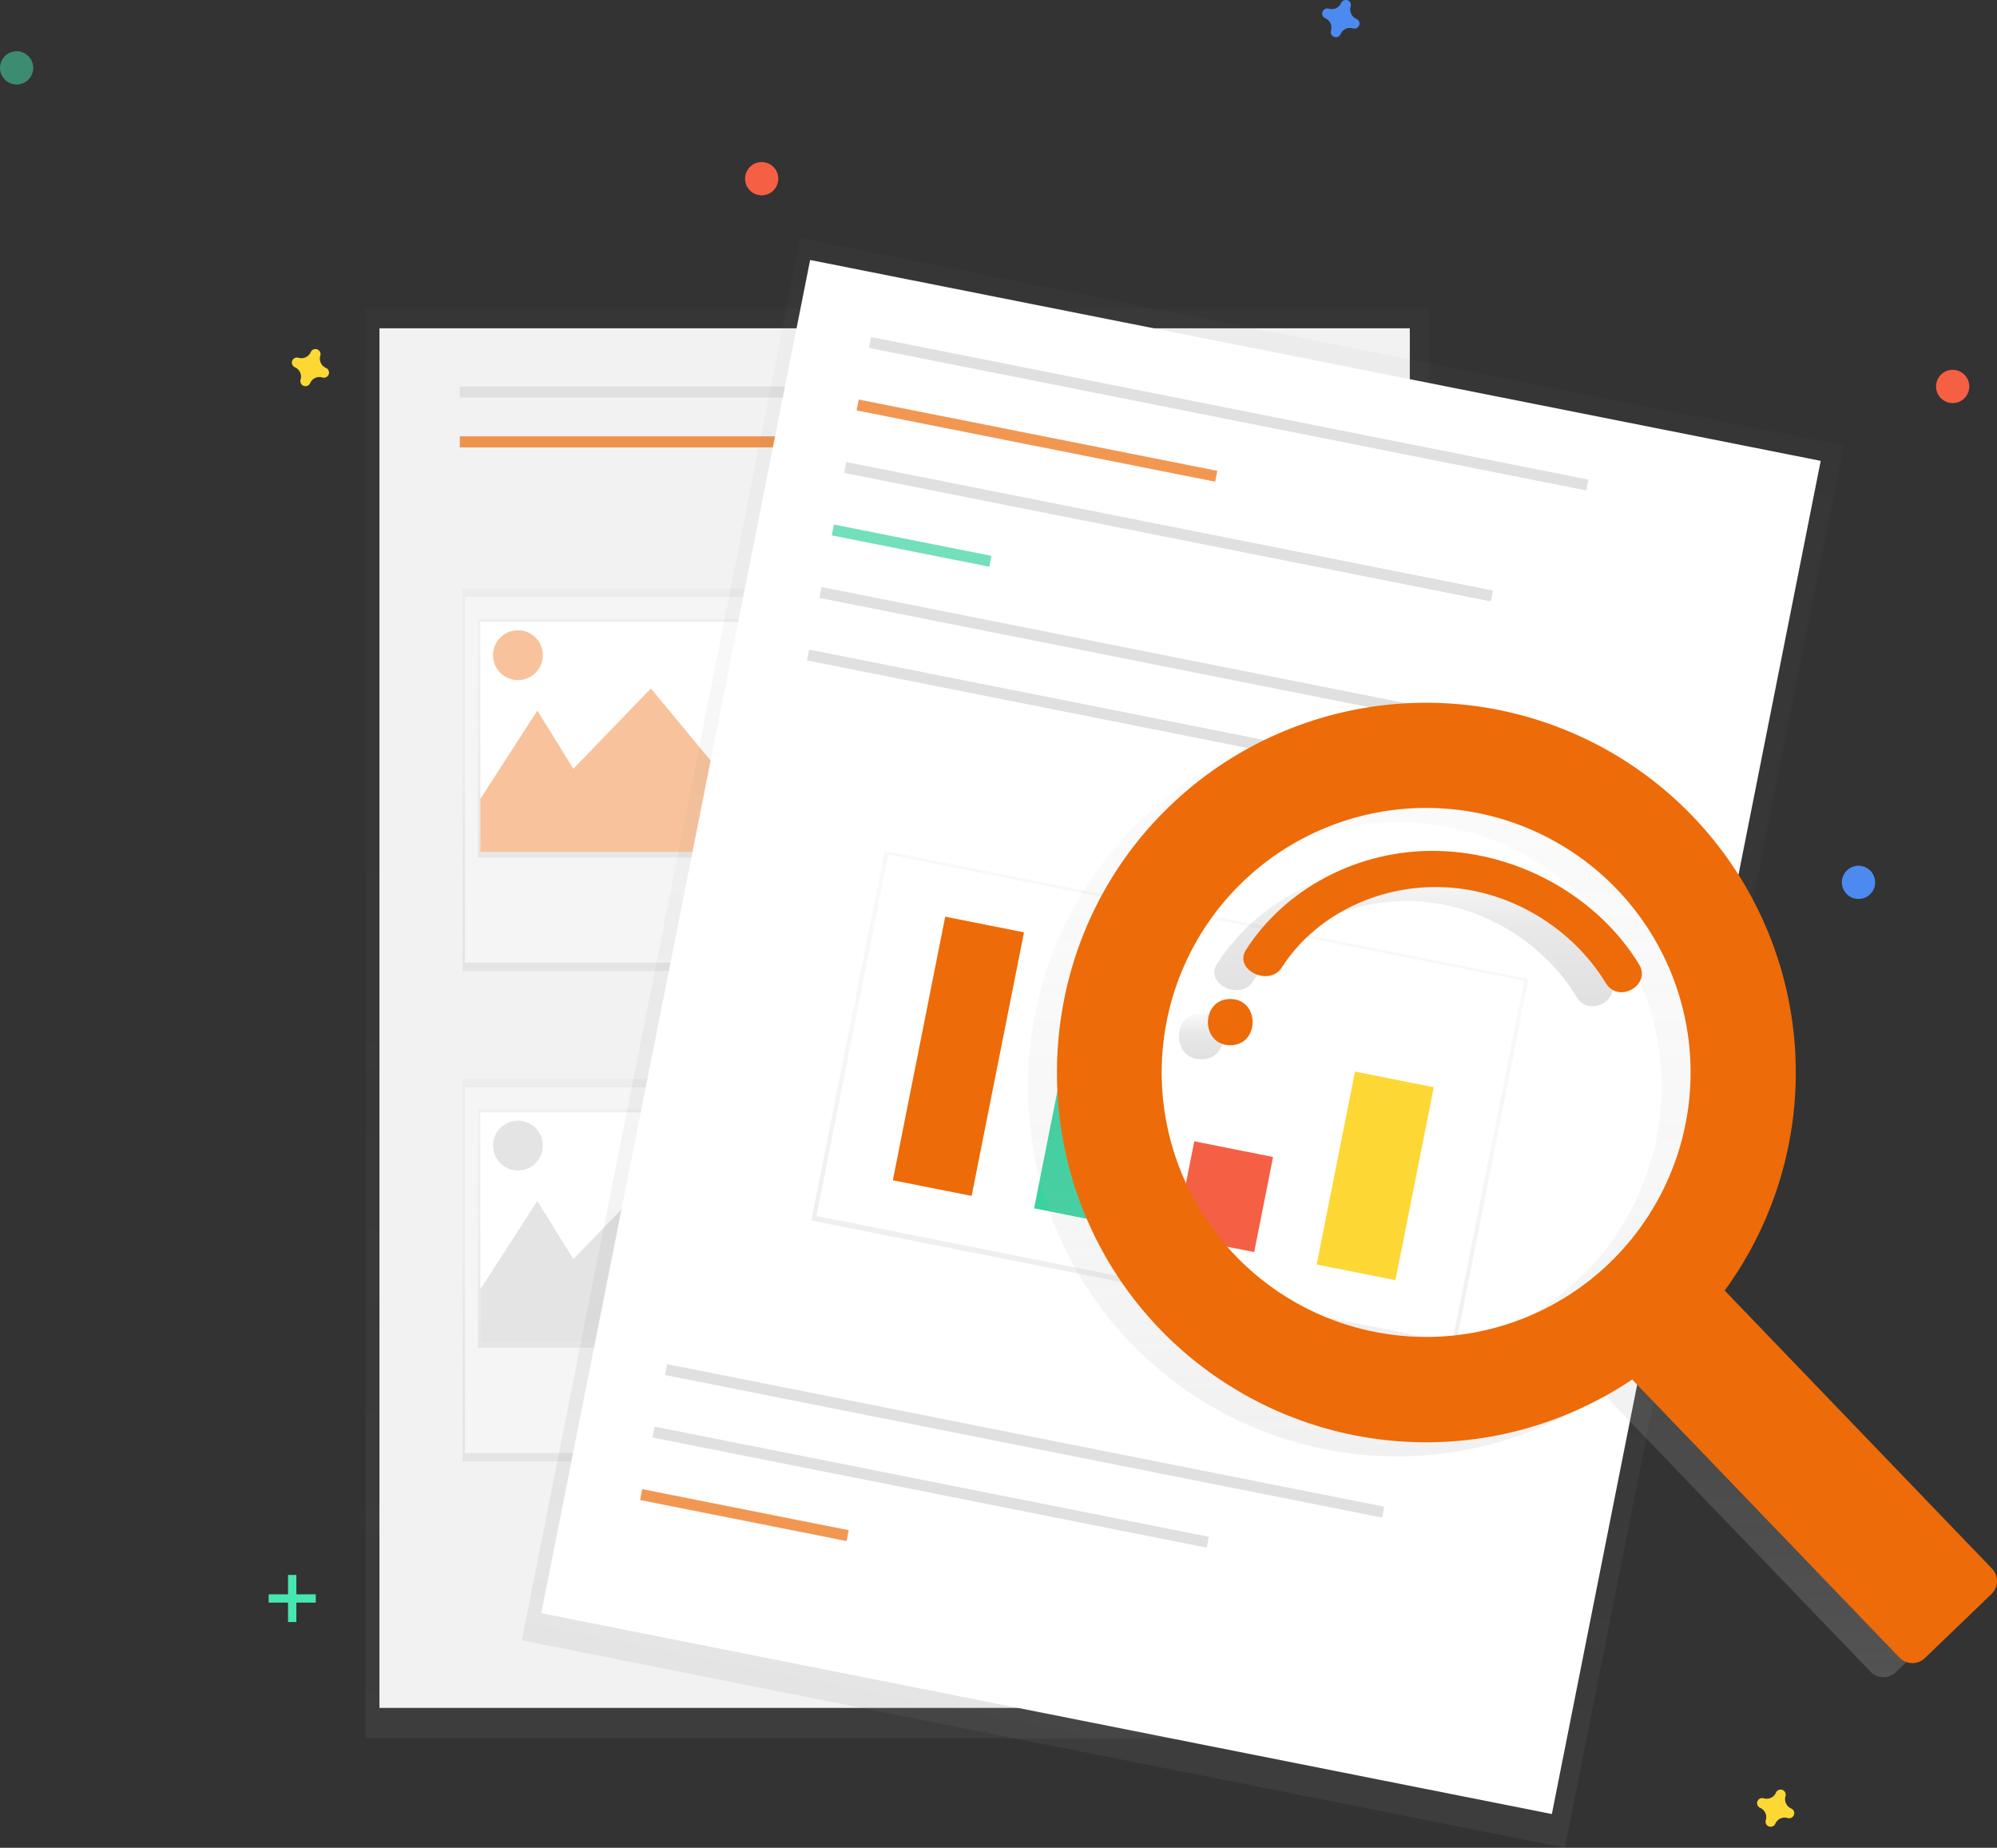 <svg data-name="Layer 1" xmlns="http://www.w3.org/2000/svg" xmlns:xlink="http://www.w3.org/1999/xlink" width="842" height="778.92"><rect width="100%" height="100%" fill="#333333" stroke="none"/><defs><linearGradient id="a" x1="378.37" y1="732.81" x2="378.37" y2="130.21" gradientUnits="userSpaceOnUse"><stop offset="0" stop-color="gray" stop-opacity=".25"/><stop offset=".54" stop-color="gray" stop-opacity=".12"/><stop offset="1" stop-color="gray" stop-opacity=".1"/></linearGradient><linearGradient id="c" x1="274.44" y1="409.32" x2="274.44" y2="248.16" xlink:href="#a"/><linearGradient id="d" x1="274.44" y1="361.44" x2="274.44" y2="261.01" xlink:href="#a"/><linearGradient id="f" x1="274.44" y1="616.03" x2="274.44" y2="454.87" xlink:href="#a"/><linearGradient id="g" x1="274.44" y1="568.15" x2="274.44" y2="467.72" xlink:href="#a"/><linearGradient id="i" x1="688.76" y1="765.86" x2="688.76" y2="163.26" gradientTransform="rotate(90 665.375 476.845)" xlink:href="#a"/><linearGradient id="j" x1="688.18" y1="568.49" x2="688.18" y2="409.67" gradientTransform="rotate(90 662.7 498.69)" xlink:href="#a"/><linearGradient id="k" x1="810.6" y1="767.54" x2="810.6" y2="362.71" gradientUnits="userSpaceOnUse"><stop offset="0" stop-color="#b3b3b3" stop-opacity=".25"/><stop offset=".54" stop-color="#b3b3b3" stop-opacity=".1"/><stop offset="1" stop-color="#b3b3b3" stop-opacity=".05"/></linearGradient><linearGradient id="b" x1="685.49" y1="507.08" x2="685.49" y2="487.6" gradientUnits="userSpaceOnUse"><stop offset="0" stop-opacity=".12"/><stop offset=".55" stop-opacity=".09"/><stop offset="1" stop-opacity=".02"/></linearGradient><linearGradient id="l" x1="774.99" y1="484.73" x2="774.99" y2="425.15" xlink:href="#b"/><clipPath id="e" transform="translate(-179 -60.54)"><path data-name="&lt;Rectangle&gt;" fill="#fff" d="M381.54 322.72h143.79v96.93H381.54z"/></clipPath><clipPath id="h" transform="translate(-179 -60.54)"><path data-name="&lt;Rectangle&gt;" fill="#fff" d="M381.54 529.42h143.79v96.93H381.54z"/></clipPath></defs><path fill="url(#a)" d="M154.15 130.21h448.44v602.6H154.15z" opacity=".5"/><path fill="#f2f2f2" d="M159.99 138.39h434.43v581.58H159.99z"/><path fill="#e0e0e0" d="M193.86 162.91h149.48v4.67H193.86z"/><path fill="#ED6B08" opacity=".7" d="M193.86 183.93h149.48v4.67H193.86z"/><path fill="#e0e0e0" d="M365.53 162.91h149.48v4.67H365.53zm23.35 133.14h149.48v4.67H388.88zm3.51 12.84h149.48v4.67H392.39zm7.01 12.85h149.48v4.67H399.4zm-10.52 181.01h149.48v4.67H388.88zm3.51 12.85h149.48v4.67H392.39zm7.01 12.84h149.48v4.67H399.4z"/><path fill="url(#c)" d="M195.03 248.16h158.82v161.16H195.03z" opacity=".5"/><path fill="#f5f5f5" d="M196.03 251.67h156.32v154.15H196.03z"/><path fill="url(#d)" d="M201.54 261.01h145.8v100.43h-145.8z" opacity=".5"/><path data-name="&lt;Rectangle&gt;" fill="#fff" d="M202.54 262.18h143.79v96.93H202.54z"/><g clip-path="url(#e)" fill="#ED6B08"><path opacity=".4" d="M190.35 355.61l36.21-56.06 15.18 24.52 32.7-33.86 28.03 33.86 24.52-50.21 63.06 100.43-204.37-7.01 4.67-11.67z"/><circle cx="218.38" cy="276.19" r="10.51" opacity=".4"/></g><path fill="url(#f)" d="M195.03 454.87h158.82v161.16H195.03z" opacity=".5"/><path fill="#f5f5f5" d="M196.03 458.37h156.32v154.15H196.03z"/><path fill="url(#g)" d="M201.54 467.72h145.8v100.43h-145.8z" opacity=".5"/><path data-name="&lt;Rectangle&gt;" fill="#fff" d="M202.54 468.88h143.79v96.93H202.54z"/><g clip-path="url(#h)" fill="#bdbdbd"><path opacity=".4" d="M190.35 562.31l36.21-56.06 15.18 24.53 32.7-33.87 28.03 33.87 24.52-50.22 63.06 100.43-204.37-7 4.67-11.68z"/><circle cx="218.38" cy="482.9" r="10.51" opacity=".4"/></g><path transform="rotate(-78.76 551.253 578.999)" fill="url(#i)" d="M376.36 276.01h602.6v448.44h-602.6z" opacity=".5"/><path fill="#fff" d="M228.214 680.02l113.361-570.425 426.097 84.679-113.36 570.425z"/><path fill="#e0e0e0" d="M367.32 142.077l302.395 60.096-.91 4.58-302.396-60.095zm-86.044 432.981l302.396 60.095-.91 4.58-302.397-60.095zm-5.246 26.335L509.7 647.83l-.91 4.58-233.67-46.437z"/><path fill="#ED6B08" opacity=".7" d="M270.797 627.746l87.048 17.3-.91 4.58-87.048-17.3zm91.278-459.319l151.193 30.047-.91 4.58-151.194-30.046z"/><path fill="#e0e0e0" d="M356.851 194.77l272.609 54.175-.91 4.58-272.61-54.175z"/><path fill="#3ad29f" opacity=".7" d="M351.61 221.12l66.431 13.201-.91 4.58-66.43-13.201z"/><path fill="#e0e0e0" d="M346.38 247.464l302.397 60.096-.91 4.58-302.397-60.095z"/><path transform="rotate(-78.76 545.898 602.937)" fill="url(#j)" d="M592.89 385.78h158.82v276.77H592.89z" opacity=".5"/><path fill="#fff" d="M374.561 360.23l268.029 53.266-30.275 152.34-268.029-53.265z"/><path fill="#e0e0e0" d="M341.145 273.818l302.396 60.095-.91 4.58-302.397-60.095z"/><path fill="#ED6B08" d="M398.533 386.426l33.22 6.601-22.08 111.108-33.22-6.602z"/><path fill="#3ad29f" d="M450.809 434.918l33.22 6.602-14.796 74.454-33.22-6.602z"/><path fill="#f55f44" d="M503.55 481.12l33.22 6.602-7.966 40.086-33.22-6.601z"/><path fill="#fdd835" d="M571.308 451.72l33.22 6.603-16.162 81.33-33.22-6.603z"/><path d="M880.45 410.55a155.89 155.89 0 00-223.11-1.68c-59 59.48-60 156.33-2.29 217.07A155.89 155.89 0 00854.95 648l112.69 117.21a7.59 7.59 0 0010.73.21l28.08-27a7.59 7.59 0 00.21-10.73L894 610.49a155.9 155.9 0 00-13.55-199.94zM845.35 599a111.5 111.5 0 113.1-157.66 111.5 111.5 0 01-3.1 157.66z" transform="translate(-179 -60.54)" fill="url(#k)"/><path d="M685.49 487.6c-12.54 0-12.56 19.49 0 19.49s12.56-19.49 0-19.49z" transform="translate(-179 -60.54)" fill="url(#b)"/><path d="M772.9 425.17c-33.75-.76-64.46 16.17-80.79 41.73-5.33 8.34 9.8 15.71 15.1 7.41 13.52-21.16 39.21-34.6 67-33.9 29.12.73 55.62 17.39 69.65 40.51 5.32 8.77 19.27.8 14-7.92-17.06-28-50.1-47-84.96-47.83z" transform="translate(-179 -60.54)" fill="url(#l)"/><path d="M713.68 344.09a155.89 155.89 0 00-223.11-1.68c-59 59.48-60 156.33-2.29 217.07a155.89 155.89 0 00199.9 22.05l112.68 117.22a7.59 7.59 0 0010.73.21l28.08-27a7.59 7.59 0 00.21-10.73L727.19 544.02a155.9 155.9 0 00-13.51-199.93zm-35.1 188.37a111.5 111.5 0 113.1-157.66 111.5 111.5 0 01-3.1 157.66z" fill="#ED6B08"/><path d="M518.72 421.13c-12.54 0-12.56 19.49 0 19.49s12.56-19.49 0-19.49zm87.41-62.42c-33.75-.76-64.46 16.17-80.79 41.73-5.33 8.34 9.8 15.71 15.1 7.41 13.52-21.16 39.21-34.6 67-33.9 29.12.73 55.62 17.39 69.65 40.51 5.32 8.77 19.27.8 14-7.92-17.09-28.08-50.09-47.08-84.96-47.83z" fill="#ED6B08"/><path fill="#47e6b1" d="M121.45 663.91h3.5v19.85h-3.5z"/><path fill="#47e6b1" d="M133.13 672.08v3.5h-19.85v-3.5z"/><path d="M571.87 7.95a4.29 4.29 0 01-2.39-5.19 2.06 2.06 0 00.09-.48A2.15 2.15 0 00565.7.85a2.06 2.06 0 00-.24.42 4.29 4.29 0 01-5.19 2.39 2.06 2.06 0 00-.48-.09 2.15 2.15 0 00-1.41 3.89 2.06 2.06 0 00.42.24 4.29 4.29 0 012.39 5.19 2.06 2.06 0 00-.09.48 2.15 2.15 0 003.9 1.41 2.06 2.06 0 00.24-.42 4.29 4.29 0 015.19-2.39 2.06 2.06 0 00.48.09 2.15 2.15 0 001.43-3.87 2.06 2.06 0 00-.47-.24z" fill="#4d8af0"/><path d="M137.44 155.1a4.29 4.29 0 01-2.39-5.19 2.06 2.06 0 00.09-.48 2.15 2.15 0 00-3.87-1.43 2.06 2.06 0 00-.24.42 4.29 4.29 0 01-5.19 2.39 2.06 2.06 0 00-.48-.09 2.15 2.15 0 00-1.43 3.87 2.06 2.06 0 00.42.24 4.29 4.29 0 012.39 5.19 2.06 2.06 0 00-.09.48 2.15 2.15 0 003.87 1.43 2.06 2.06 0 00.24-.42 4.29 4.29 0 015.19-2.39 2.06 2.06 0 00.48.09 2.15 2.15 0 001.43-3.87 2.06 2.06 0 00-.42-.24zm617.78 607.26a4.29 4.29 0 01-2.39-5.19 2.06 2.06 0 00.09-.48 2.15 2.15 0 00-3.87-1.43 2.06 2.06 0 00-.24.42 4.29 4.29 0 01-5.19 2.39 2.06 2.06 0 00-.48-.09 2.15 2.15 0 00-1.43 3.87 2.06 2.06 0 00.42.24 4.29 4.29 0 012.39 5.19 2.06 2.06 0 00-.09.48 2.15 2.15 0 003.87 1.43 2.06 2.06 0 00.24-.42 4.29 4.29 0 015.19-2.39 2.06 2.06 0 00.48.09 2.15 2.15 0 001.43-3.87 2.06 2.06 0 00-.42-.24z" fill="#fdd835"/><circle cx="321.15" cy="75.33" r="7.01" fill="#f55f44"/><circle cx="823.31" cy="162.91" r="7.01" fill="#f55f44"/><circle cx="783.61" cy="371.95" r="7.01" fill="#4d8af0"/><circle cx="7.01" cy="28.61" r="7.01" fill="#47e6b1" opacity=".5"/></svg>